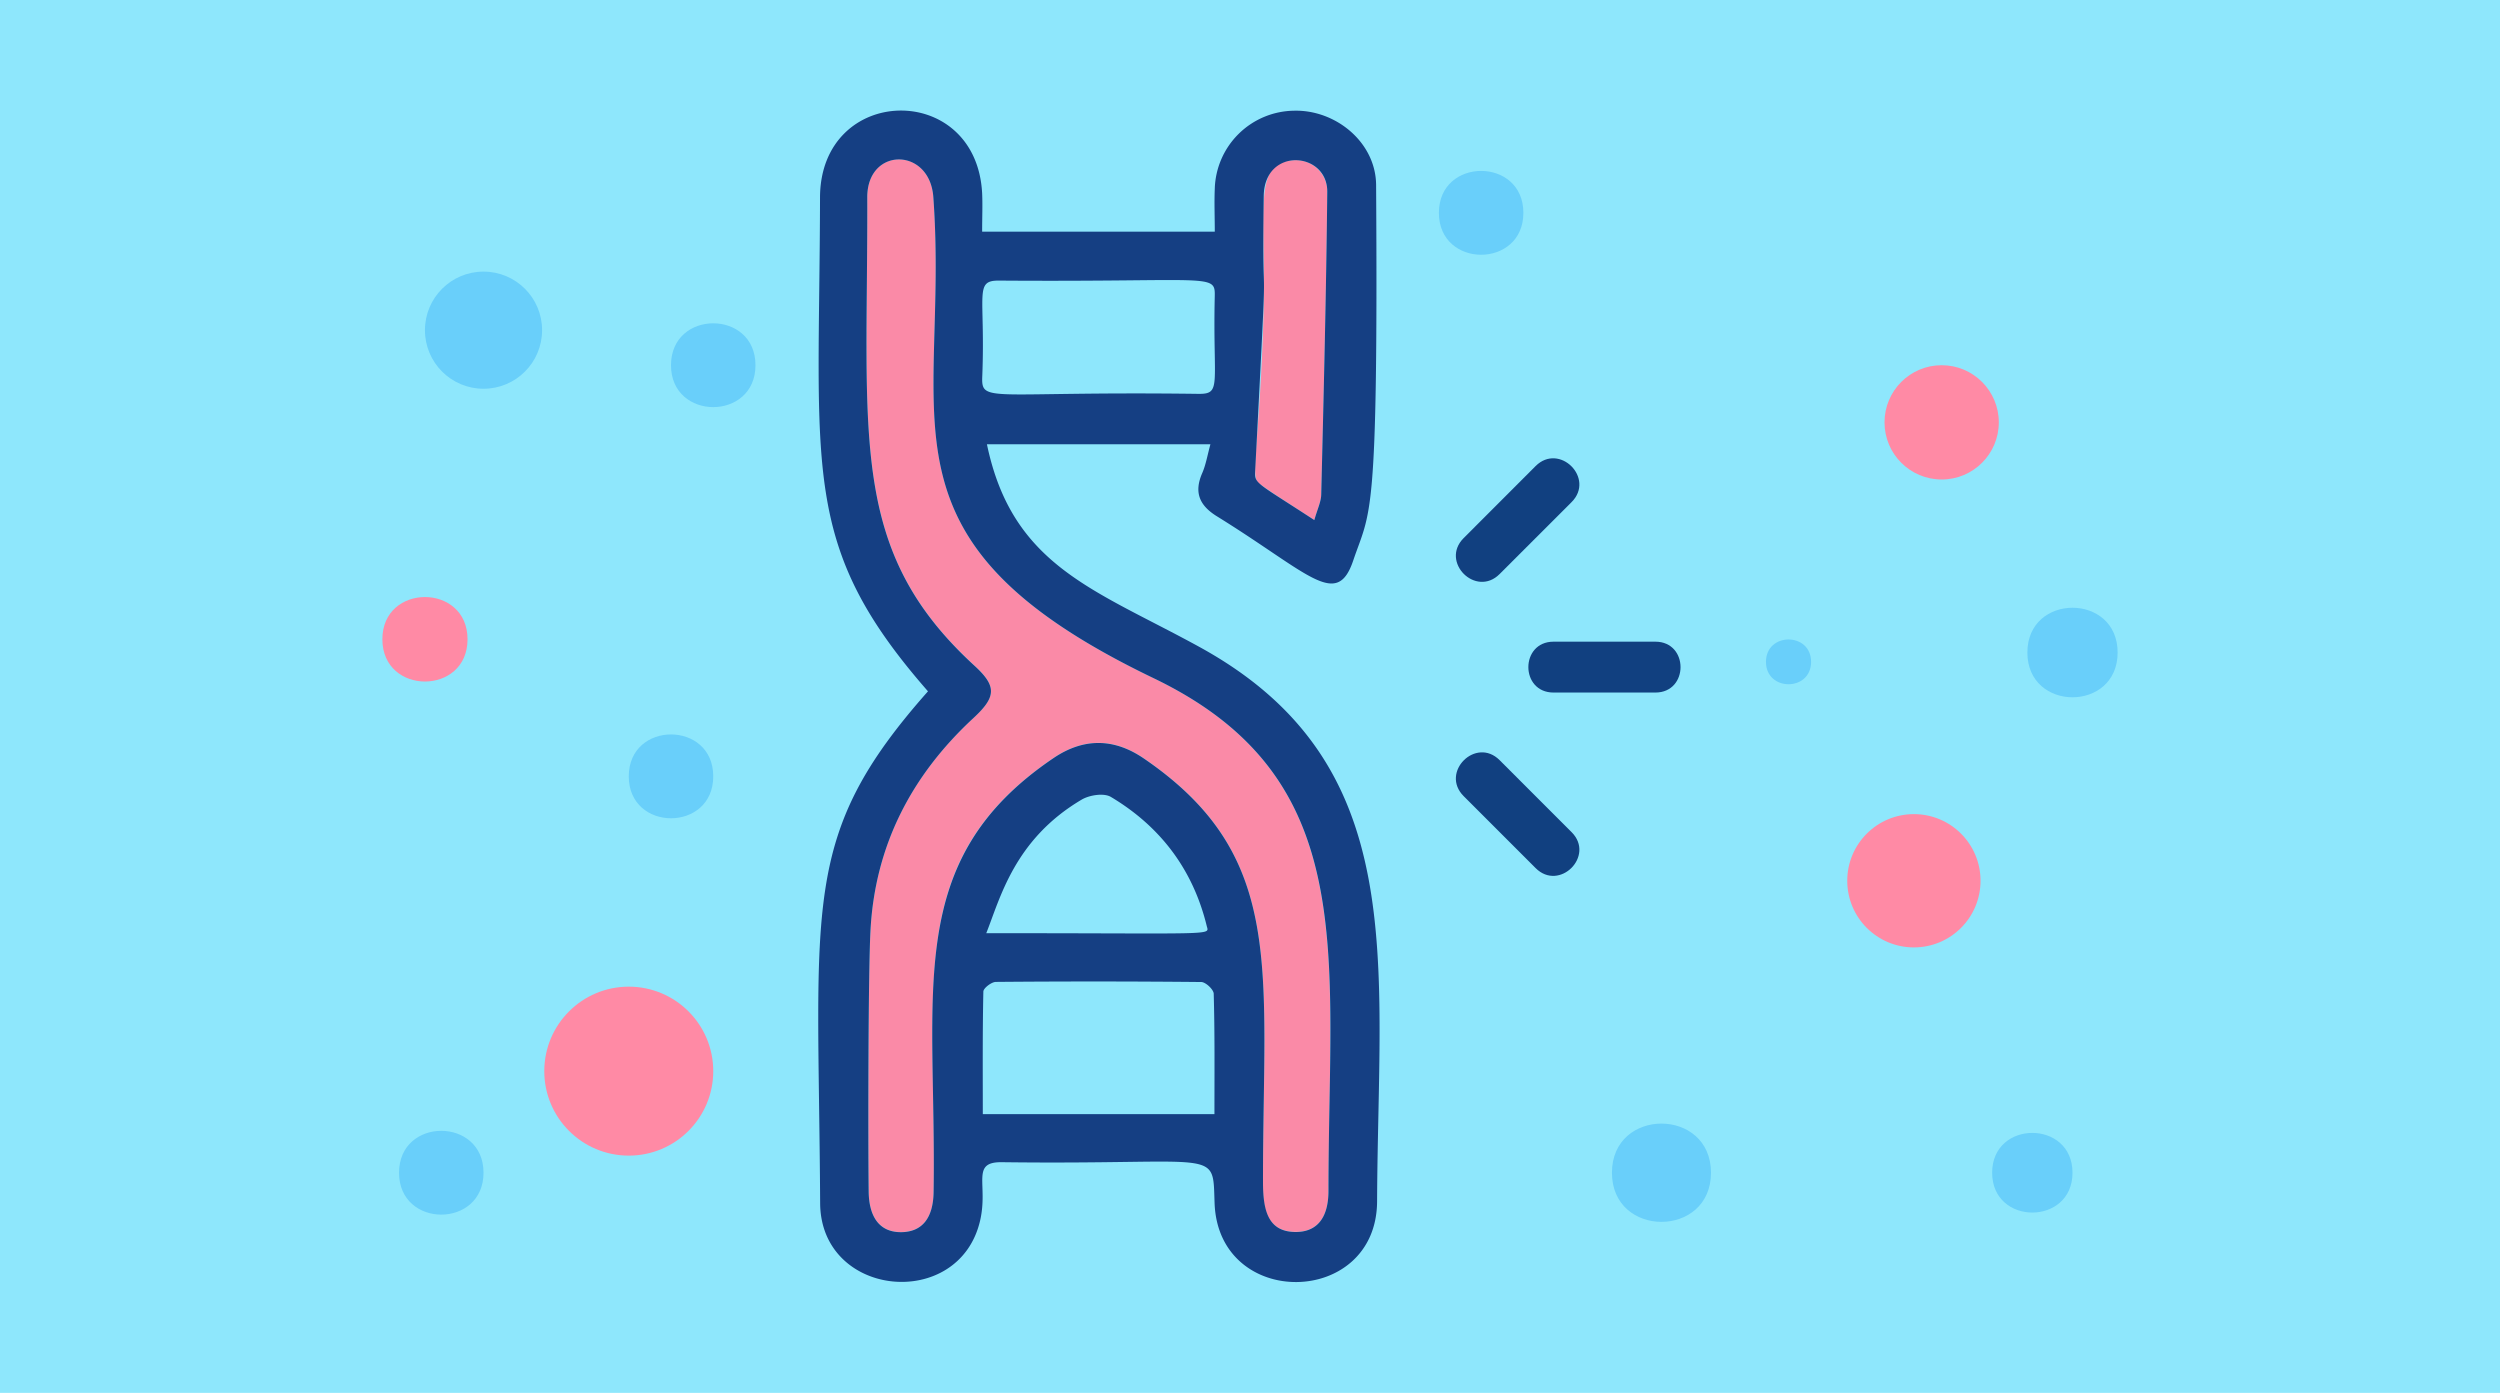 <svg xmlns="http://www.w3.org/2000/svg" viewBox="0 0 1400 780"><path fill="#8ee7fc" d="M0 0h1400v780H0z"/><circle cx="1087.33" cy="236.52" r="32" fill="#ff8aa5"/><circle cx="270.77" cy="184.9" r="32.8" fill="#69cffa"/><path d="M261.82 358c0-31.54-47.69-31.54-47.69 0s47.69 31.55 47.69 0z" fill="#ff8aa5"/><circle cx="1071.78" cy="493.23" r="37.32" fill="#ff8aa5"/><path d="M1185.87 365.41c0-33.43-50.54-33.43-50.54 0s50.54 33.43 50.54 0zm-171.66 5.23c0-16.71-25.27-16.71-25.27 0s25.27 16.72 25.27 0z" fill="#69cffa"/><circle cx="352.11" cy="599.84" r="47.31" fill="#ff8aa5"/><path d="M399.42 434.76c0-31.3-47.31-31.3-47.31 0s47.31 31.3 47.31 0zm453.67-315.57c0-31.3-47.31-31.3-47.31 0s47.31 31.3 47.31 0zm-430.02 85.33c0-31.29-47.31-31.29-47.31 0s47.31 31.3 47.31 0zm535.08 452.21c0-36.69-55.46-36.69-55.46 0s55.46 36.69 55.46 0zm202.45 0c0-29.74-45-29.74-45 0s45 29.74 45 0zm-889.83 0c0-31.29-47.31-31.29-47.31 0s47.31 31.27 47.31 0z" fill="#69cffa"/><path d="M704.93 270.68c9.65 6.86 19.7 13.14 31.09 20.57 1.71-6.09 3.77-10.17 3.87-14.29 1.37-56.49 2.8-113 3.38-169.47a17.52 17.52 0 00-18.86-17.76c-23.75 1.55-14.92 27.05-17 92.22-2.24 67.45-7.35 85.27-2.48 88.73zM646 379.77C484.37 302.08 531.83 236.1 522.68 110.28c-2-28.06-37.11-28.16-37 .17.39 134.71-10.74 197.42 60 262.26 12.53 11.49 12.35 17.39-.62 29.4-34.78 32.21-55.19 71.62-57.6 119.29-1.23 24.27-1.37 113.25-1 145.7.17 15.24 6.79 23.13 18.61 22.85 11.41-.27 17.54-7.93 17.76-22.48 1.81-115.19-17.46-185.7 67.16-243 16.83-11.39 33.82-11.21 50.47.16 80.18 54.76 66.73 117.57 66.83 237 0 10.27-.35 28.13 18.2 28.23 10.63.06 18.46-6.22 18.46-23.09.05-134.28 18.05-231.22-97.95-287z" fill="#fa8aa7"/><path d="M671.58 362.23c-58.64-32.16-104.72-45.23-118.9-113.45h125.16c-1.72 6.24-2.54 11.46-4.59 16.14-4.72 10.83-1.6 18.13 8.22 24.21 51.75 32.05 67.09 52.14 76.34 24.75 9.62-28.47 14-19.68 12.81-210.28C770.47 79.74 748 61.32 724.5 62a45 45 0 00-44.22 43.61c-.34 7.9 0 15.83 0 24.13H550c0-7.91.3-14.71 0-21.48-3.32-63.16-90.66-61.19-90.79 2.39-.34 153.08-11.21 194.65 60.46 276.49-71.78 81-61.35 118.47-60.39 286.62.3 53.2 78 60.52 89.62 9.6 4.61-20.26-5.44-32.76 12.16-32.53 123.23 1.59 117.94-8.49 119.11 23 2.22 59.71 90.68 58.25 91-1 .58-136.1 19.26-245.43-99.59-310.6zm31.32-98.81c8-153.19 3.56-69 4.79-153.71.41-27.68 35.81-24.9 35.58-2.22-.58 56.49-2 113-3.38 169.47-.1 4.12-2.16 8.2-3.87 14.29-33.58-21.92-33.51-20.25-33.12-27.83zm-152.82-52.86c1.8-45.76-4.7-53.53 9.37-53.43 119.72.88 121.12-4.37 120.81 9-1.13 49.71 4.17 54.61-9.34 54.43-118.06-1.56-121.46 5.64-120.84-10zm130 413.36H550.37c0-23.31-.18-46 .31-68.66.05-1.93 4.56-5.37 7-5.39q57.51-.51 115 .06c2.48 0 7 4.24 7 6.59.63 21.96.41 43.94.41 67.4zM552.31 522.58c7.76-19.44 15.68-52.49 53.42-74.79 4.39-2.59 12.47-3.84 16.37-1.51 27.67 16.51 45.94 40.6 53.67 72.25 1.32 5.47 7.1 4.05-123.46 4.05zm191.63 144.25c0 16.87-7.83 23.15-18.46 23.09-16-.08-18.19-13.13-18.2-28.23-.1-119.52 13.32-182.28-66.83-237-16.65-11.37-33.64-11.55-50.47-.16-84.83 57.4-65.39 129.82-67.16 243-.22 14.55-6.35 22.21-17.76 22.48-11.82.28-18.44-7.61-18.61-22.85-.37-32.26-.23-121.65 1-145.7 2.41-47.67 22.82-87.08 57.6-119.29 13-12 13.15-17.91.62-29.4-70.82-64.92-59.61-127.7-60-262.26-.09-28.33 35-28.23 37-.17C531.82 236 484.32 302.06 646 379.77 762.35 435.7 744 533 743.94 666.83z" fill="#153f83"/><path d="M880.09 281.18l-40.3 40.29c-13.31 13.32-33.46-6.82-20.14-20.14L859.94 261c13.32-13.28 33.46 6.86 20.15 20.18zm-20.15 204.95l-40.29-40.29c-13.32-13.32 6.83-33.47 20.14-20.15l40.3 40.31c13.31 13.3-6.83 33.45-20.15 20.13zm67.06-98.3h-57c-18.83 0-18.83-28.49 0-28.49h57c18.8 0 18.8 28.49 0 28.49z" fill="#114080"/></svg>